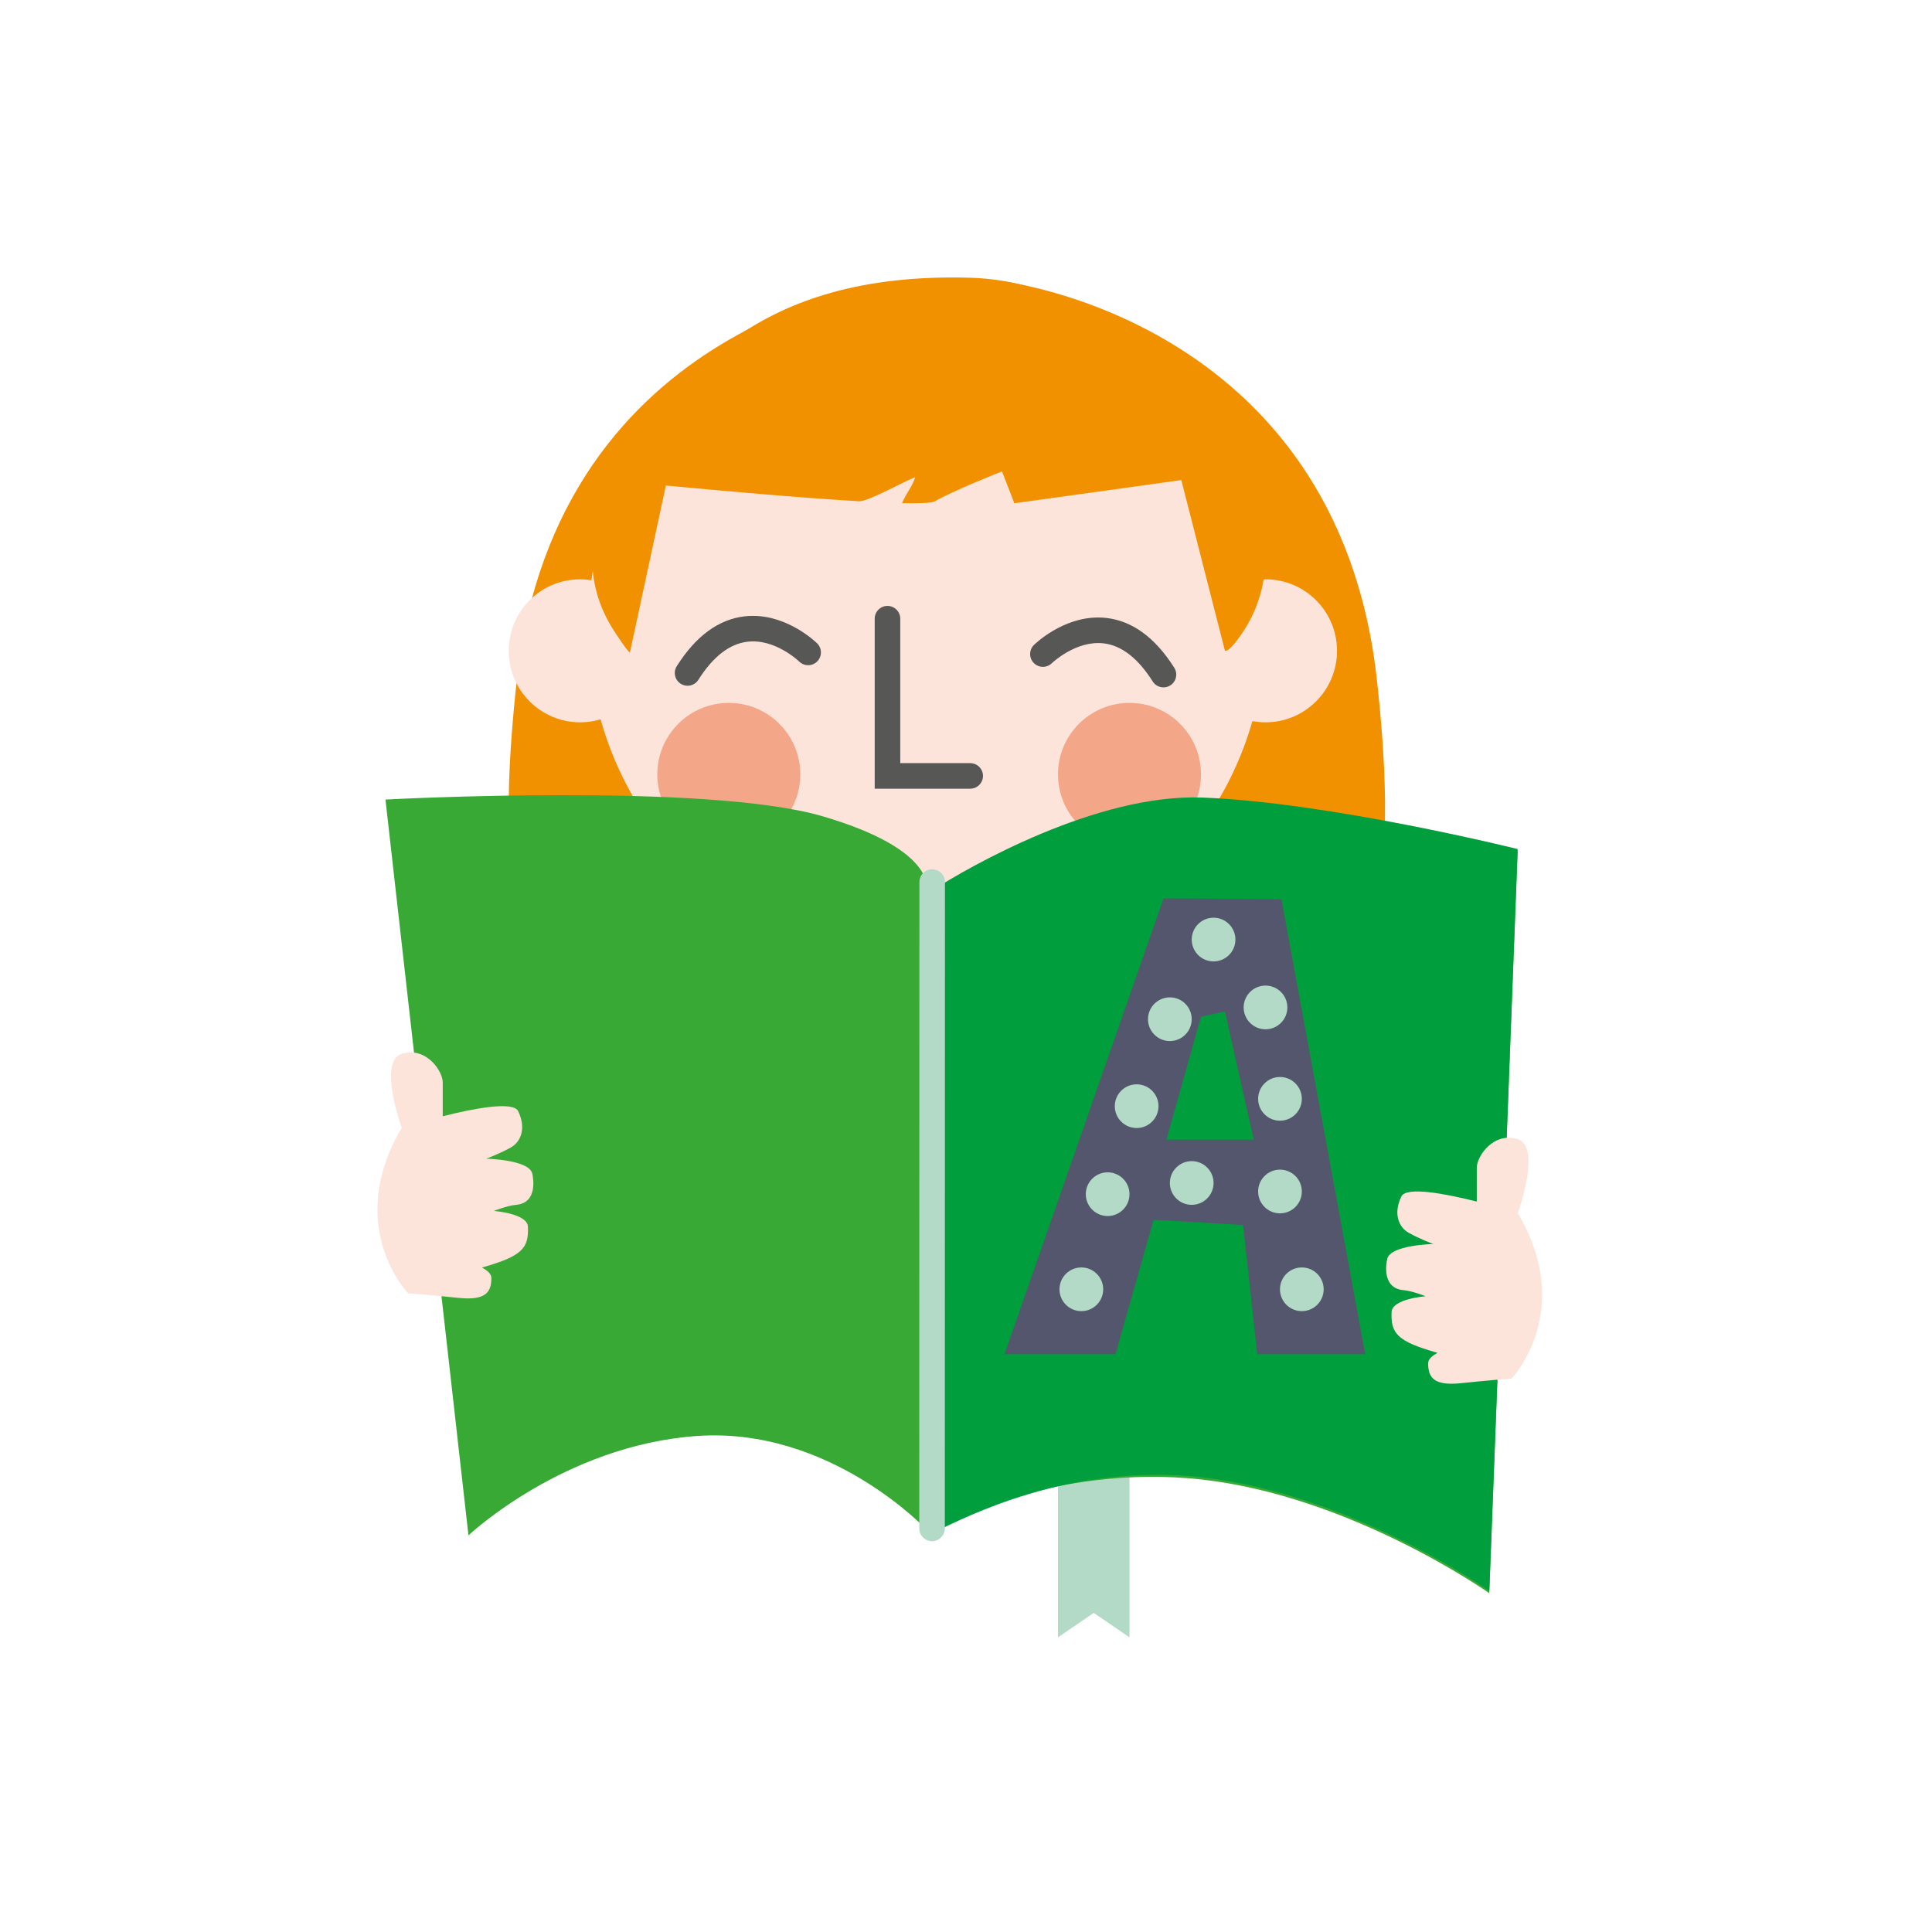 <?xml version="1.0" encoding="utf-8"?>
<!-- Generator: Adobe Illustrator 16.0.0, SVG Export Plug-In . SVG Version: 6.00 Build 0)  -->
<!DOCTYPE svg PUBLIC "-//W3C//DTD SVG 1.1//EN" "http://www.w3.org/Graphics/SVG/1.1/DTD/svg11.dtd">
<svg version="1.1" id="Layer_1" xmlns="http://www.w3.org/2000/svg" xmlns:xlink="http://www.w3.org/1999/xlink" x="0px" y="0px"
	 width="226.77px" height="226.77px" viewBox="0 0 226.77 226.77" enable-background="new 0 0 226.77 226.77" xml:space="preserve">
<g>
	<path fill="#F29100" d="M117.182,32.95c0,0,39.75,4.235,44.436,46.875c2.15,19.556,0,24.69,0,24.69l-29.043,1.022L117.182,32.95z"
		/>
	<path fill="#F29100" d="M105.095,33.017c0,0-39.75,4.169-44.436,46.809c-2.149,19.556,0,24.69,0,24.69l29.043,1.022L105.095,33.017
		z"/>
	<g>
		<path fill="#FCE4DB" d="M148.539,67.996c-0.139,0-0.273,0.014-0.41,0.021c-2.758-19.268-19.322-34.082-39.351-34.082
			c-20.062,0-36.646,14.861-39.363,34.175c-0.43-0.068-0.867-0.113-1.316-0.113c-4.636,0-8.393,3.758-8.393,8.393
			c0,4.637,3.757,8.395,8.393,8.395c0.833,0,1.637-0.126,2.396-0.352c4.686,16.742,20.045,29.025,38.283,29.025
			c18.164,0,33.472-12.184,38.224-28.82c0.5,0.092,1.012,0.146,1.537,0.146c4.635,0,8.393-3.758,8.393-8.395
			C156.932,71.754,153.174,67.996,148.539,67.996z"/>
	</g>
	<g>
		<circle fill="#F4A689" cx="85.544" cy="90.895" r="8.393"/>
	</g>
	<g>
		<path fill="#575756" d="M88.374,72.286c4.211,0,7.392,3.084,7.535,3.225c0.59,0.58,0.597,1.531,0.016,2.121
			c-0.58,0.588-1.527,0.596-2.118,0.02l0,0c-0.028-0.027-2.819-2.723-6.081-2.328c-2.103,0.25-4.038,1.752-5.753,4.467
			c-0.442,0.701-1.368,0.906-2.069,0.467c-0.7-0.443-0.909-1.369-0.467-2.068c2.229-3.529,4.908-5.496,7.965-5.848
			C87.73,72.304,88.055,72.286,88.374,72.286z"/>
	</g>
	<g>
		<path fill="#575756" d="M128.895,72.478c0.318,0,0.643,0.018,0.973,0.055c3.057,0.352,5.736,2.32,7.965,5.848
			c0.441,0.699,0.232,1.625-0.467,2.068c-0.703,0.441-1.629,0.232-2.07-0.467c-1.719-2.723-3.662-4.227-5.771-4.469
			c-3.229-0.371-6.031,2.299-6.059,2.326c-0.59,0.582-1.541,0.574-2.121-0.016c-0.582-0.59-0.576-1.541,0.016-2.121
			C121.502,75.562,124.684,72.478,128.895,72.478z"/>
	</g>
	<g>
		<path fill="#575756" d="M113.88,92.574h-11.211V72.619c0-0.828,0.671-1.5,1.5-1.5c0.828,0,1.5,0.672,1.5,1.5v16.955h8.211
			c0.83,0,1.5,0.672,1.5,1.5S114.709,92.574,113.88,92.574z"/>
	</g>
	<g>
		<path fill="#F29100" d="M146.02,55.329c0,0-11.686-22.139-32.14-22.73C88.594,31.865,79.143,44.46,72.028,56.39
			c0,0-5.672,8.817,0,17.587c1.781,2.754,1.912,2.602,1.912,2.602l4.217-19.591c6.143,0.582,15.668,1.438,22.671,1.848
			c1.082,0.064,5.467-2.449,6.602-2.818c-0.442,1.26-0.948,1.658-1.557,3.041c2.097,0.045,3.519-0.014,3.875-0.225
			c2.004-1.186,7.862-3.504,7.862-3.504l1.449,3.742l19.598-2.721l5.123,20.036c0,0,0.459,0.344,2.24-2.41
			C151.692,65.207,146.02,55.329,146.02,55.329z"/>
	</g>
	<g>
		<circle fill="#F4A689" cx="132.574" cy="90.895" r="8.393"/>
	</g>
	<path fill="#B3DAC6" d="M124.182,174.117v18.065l4.197-2.866l4.195,2.866v-19.075C132.574,173.108,124.182,170.552,124.182,174.117
		z"/>
	<path fill="#39A935" d="M45.244,93.848c0,0,37.648-2.032,51.271,1.95c13.622,3.982,12.239,8.718,12.239,8.718s1.726,0.458,2.428,0
		c3.892-2.543,17.228-11.123,29.945-10.64c15.01,0.57,37.01,6.045,37.01,6.045l-3.332,87.082c0,0-16.021-11.333-33.678-13.333
		s-32.373,5.876-32.373,5.876s-11.335-12.112-26.976-10.994c-15.642,1.118-26.792,11.667-26.792,11.667L45.244,93.848z"/>
	<path fill="#009E3C" d="M109.417,104.516l0.821,75.03c2.821-1.263,15.19-7.917,30.889-6.139c17.656,2,33.678,13.333,33.678,13.333
		l3.332-87.082c0,0-22-5.475-37.01-6.045C128.705,93.142,113.659,101.779,109.417,104.516z"/>
	<path fill="#FCE4DB" d="M178.156,142.389c0,0,2.817-7.782,0-8.678c-2.818-0.896-4.818,1.965-4.818,3.368c0,0.868,0,2.69,0,3.957
		c-3.697-0.929-8.265-1.799-8.85-0.602c-1,2.049-0.272,3.624,0.833,4.25c1.314,0.744,2.917,1.333,2.917,1.333
		s-5.082,0.103-5.416,1.77s-0.056,3.48,1.916,3.647c1.05,0.089,2.6,0.715,2.6,0.715s-3.939,0.296-4,1.852
		c-0.098,2.517,0.65,3.433,5.317,4.767c0.028,0.008,0.057,0.017,0.084,0.024c-0.65,0.343-1.111,0.75-1.111,1.226
		c0,1.677,0.681,2.667,3.86,2.334s5.924-0.546,5.924-0.546S184.973,153.962,178.156,142.389z"/>
	<path fill="#FCE4DB" d="M62.482,137.774c-0.334-1.667-5.416-1.77-5.416-1.77s1.602-0.589,2.917-1.333
		c1.106-0.626,1.833-2.201,0.833-4.25c-0.584-1.197-5.152-0.327-8.85,0.602c0-1.267,0-3.089,0-3.957c0-1.403-2-4.264-4.818-3.368
		c-2.817,0.896,0,8.678,0,8.678c-6.817,11.573,0.744,19.417,0.744,19.417s2.744,0.213,5.924,0.546s3.861-0.657,3.861-2.334
		c0-0.476-0.461-0.883-1.112-1.226c0.028-0.008,0.056-0.017,0.084-0.024c4.667-1.334,5.415-2.25,5.317-4.767
		c-0.061-1.556-4-1.852-4-1.852s1.549-0.626,2.6-0.715C62.537,141.254,62.816,139.441,62.482,137.774z"/>
	<path fill="#54566D" d="M150.405,105.538l-13.834-0.09l-18.666,53.5h13.023l4.477-15.773l10.5,0.61l1.666,15.163h12.668
		L150.405,105.538z M147.155,133.772h-10.25l4.062-14.438l2.811-0.612L147.155,133.772z"/>
	<circle fill="#B3DAC6" cx="126.923" cy="151.332" r="2.565"/>
	<circle fill="#B3DAC6" cx="130.01" cy="140.168" r="2.565"/>
	<circle fill="#B3DAC6" cx="139.878" cy="138.853" r="2.565"/>
	<circle fill="#B3DAC6" cx="150.238" cy="139.852" r="2.565"/>
	<circle fill="#B3DAC6" cx="152.802" cy="151.332" r="2.565"/>
	<circle fill="#B3DAC6" cx="150.238" cy="128.978" r="2.565"/>
	<circle fill="#B3DAC6" cx="148.54" cy="118.249" r="2.565"/>
	<circle fill="#B3DAC6" cx="142.443" cy="110.281" r="2.565"/>
	<circle fill="#B3DAC6" cx="137.312" cy="119.63" r="2.565"/>
	<circle fill="#B3DAC6" cx="133.414" cy="129.838" r="2.565"/>
	<g>
		<path fill="#B3DAC6" d="M109.4,180.897C109.4,180.897,109.4,180.897,109.4,180.897c-0.829,0-1.5-0.672-1.5-1.5l0.017-75.863
			c0-0.828,0.672-1.5,1.5-1.5c0,0,0,0,0,0c0.828,0,1.5,0.672,1.5,1.5l-0.017,75.863C110.9,180.225,110.228,180.897,109.4,180.897z"
			/>
	</g>
</g>
</svg>
